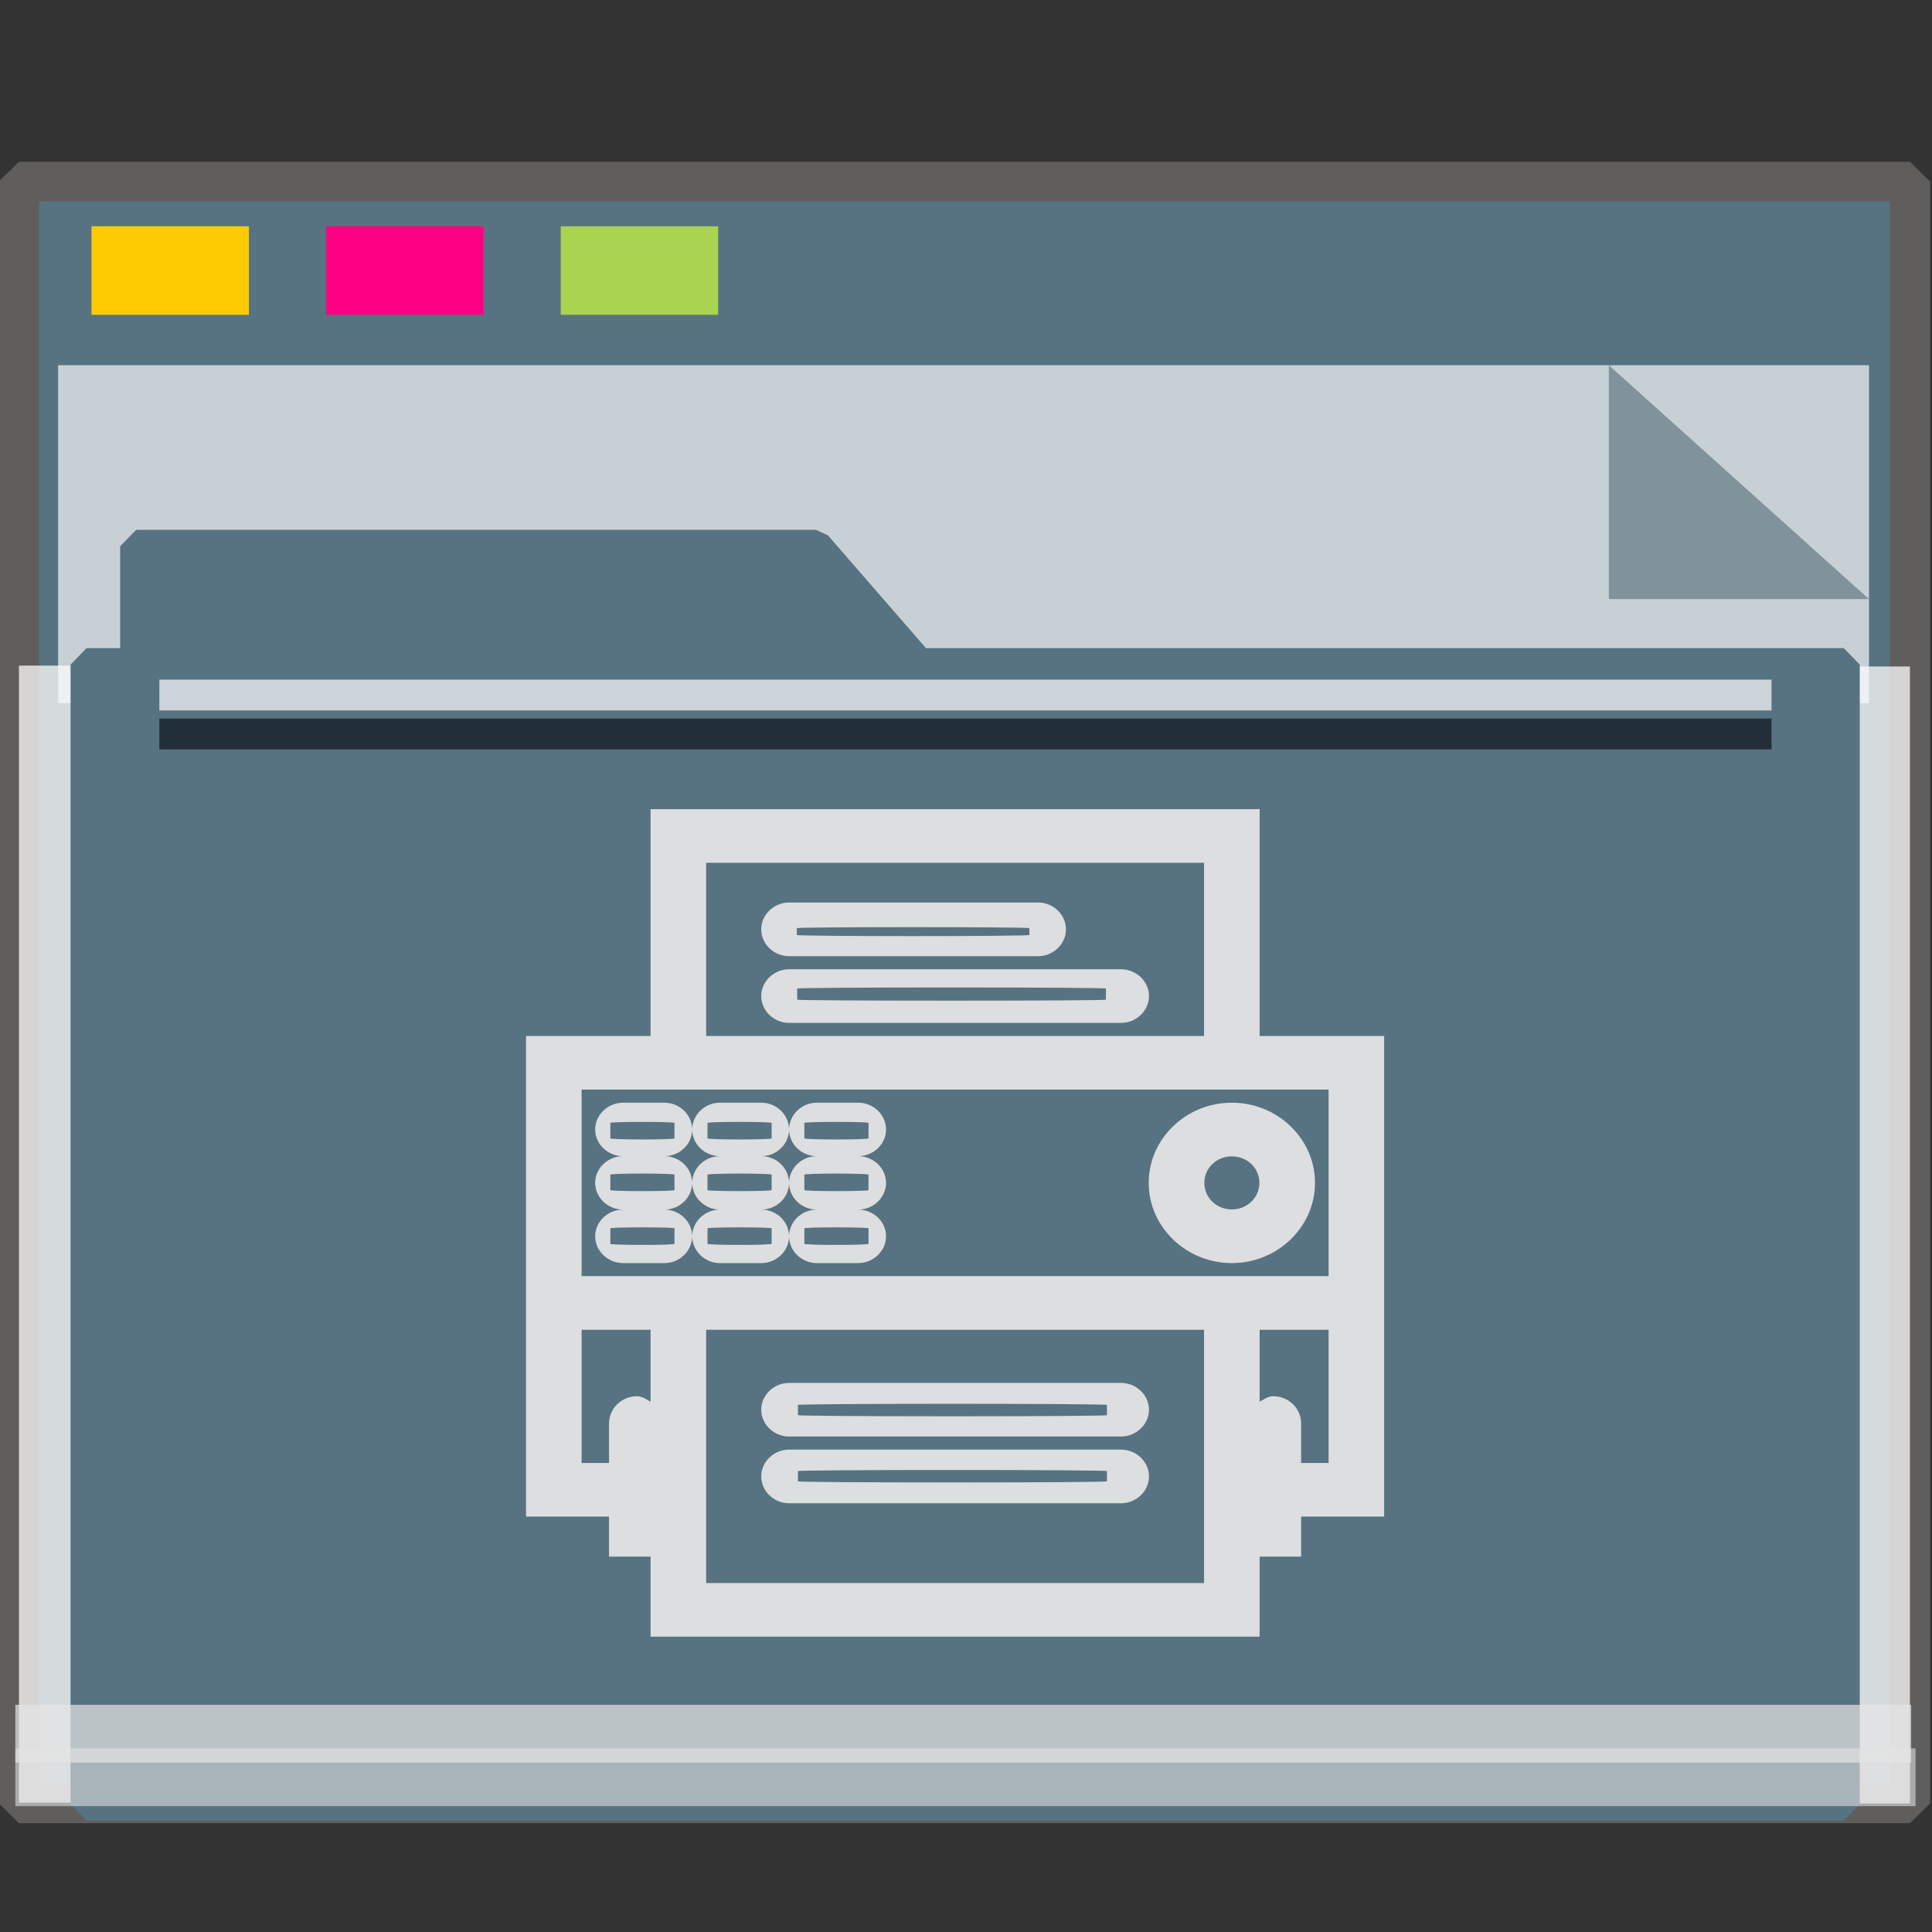 <?xml version="1.0" encoding="UTF-8" standalone="no"?>
<svg
   xmlns:dc="http://purl.org/dc/elements/1.1/"
   xmlns:cc="http://creativecommons.org/ns#"
   xmlns:rdf="http://www.w3.org/1999/02/22-rdf-syntax-ns#"
   xmlns:svg="http://www.w3.org/2000/svg"
   xmlns="http://www.w3.org/2000/svg"
   xmlns:sodipodi="http://sodipodi.sourceforge.net/DTD/sodipodi-0.dtd"
   xmlns:inkscape="http://www.inkscape.org/namespaces/inkscape"
   inkscape:version="1.0beta2 (2b71d25d45, 2019-12-03)"
   sodipodi:docname="folder-print.svg"
   id="SVGRoot"
   version="1.1"
   viewBox="0 0 64 64"
   height="64px"
   width="64px">
  <rect x="0" y="0" width="64" height="64" fill="#333333" stroke="none"/>
  <sodipodi:namedview
     inkscape:document-rotation="0"
     inkscape:snap-global="false"
     inkscape:snap-to-guides="false"
     inkscape:snap-grids="false"
     inkscape:snap-page="true"
     inkscape:snap-object-midpoints="true"
     inkscape:grid-bbox="true"
     inkscape:lockguides="true"
     inkscape:window-maximized="1"
     inkscape:window-y="21"
     inkscape:window-x="0"
     inkscape:window-height="1027"
     inkscape:window-width="1920"
     units="px"
     inkscape:pagecheckerboard="false"
     inkscape:showpageshadow="false"
     showgrid="false"
     inkscape:current-layer="print"
     inkscape:document-units="px"
     inkscape:cy="34.937892"
     inkscape:cx="32"
     inkscape:zoom="29.175434"
     inkscape:pageshadow="2"
     inkscape:pageopacity="0.0"
     borderopacity="1.0"
     bordercolor="#666666"
     pagecolor="#E5E5E5"
     id="base" />
  <defs
     id="defs2" />
  <g
     inkscape:label="Layer 1"
     inkscape:groupmode="layer"
     id="layer1">
    <g
       transform="matrix(0.984,0,0,0.963,-3.199,-18.562)"
       id="g938">
      <g
         transform="matrix(0.995,0,0,1,0.645,-1.038)"
         id="g1521">
        <g
           id="g852">
          <rect
             style="opacity:1;fill:#577280;fill-opacity:1;fill-rule:nonzero;stroke:#5f5e5c;stroke-width:1.361;stroke-linecap:square;stroke-linejoin:bevel;stroke-miterlimit:4;stroke-dasharray:none;stroke-opacity:1;paint-order:markers stroke fill"
             id="rect817"
             width="63.981"
             height="55.79"
             x="3.26"
             y="26.559" />
          <rect
             y="-67.24"
             x="43.239"
             height="1.928"
             width="39.113"
             id="rect1500"
             style="opacity:1;fill:#fefbfb;fill-opacity:0.755;fill-rule:nonzero;stroke:none;stroke-width:0.069;stroke-linecap:square;stroke-linejoin:bevel;stroke-miterlimit:4;stroke-dasharray:none;stroke-opacity:0.796;paint-order:markers stroke fill"
             transform="rotate(90)" />
          <rect
             transform="rotate(90)"
             style="opacity:1;fill:#fefbfb;fill-opacity:0.755;fill-rule:nonzero;stroke:none;stroke-width:0.081;stroke-linecap:square;stroke-linejoin:bevel;stroke-miterlimit:4;stroke-dasharray:none;stroke-opacity:0.796;paint-order:markers stroke fill"
             id="rect1498"
             width="39.113"
             height="2.615"
             x="43.209"
             y="-5.875" />
          <g
             id="g851"
             transform="matrix(0.267,0,0,0.377,-8.229,12.423)"
             style="opacity:0.693">
            <path
               id="rect831"
               d="M 47.996,54.25 H 277.469 V 85.091 H 47.996 Z"
               style="opacity:1;fill:#f8fafa;fill-opacity:1;fill-rule:nonzero;stroke:none;stroke-width:0.67;stroke-linecap:square;stroke-linejoin:bevel;stroke-miterlimit:4;stroke-dasharray:none;stroke-opacity:0.796;paint-order:markers stroke fill"
               inkscape:connector-curvature="0" />
            <path
               sodipodi:nodetypes="cccc"
               inkscape:connector-curvature="0"
               id="path1496"
               d="M 277.469,75.592 244.5,54.25 v 21.342 z"
               style="opacity:1;fill:#93a2a5;fill-opacity:1;fill-rule:nonzero;stroke:none;stroke-width:0.211;stroke-linecap:square;stroke-linejoin:bevel;stroke-miterlimit:4;stroke-dasharray:none;stroke-opacity:0.796;paint-order:markers stroke fill" />
          </g>
          <g
             transform="matrix(0.929,0,0,0.974,2.527,4.016)"
             style="fill:#577280;fill-opacity:1;stroke:#577280;stroke-width:1.162;stroke-miterlimit:4;stroke-dasharray:none;stroke-opacity:1"
             id="g1484">
            <path
               inkscape:connector-curvature="0"
               d="m 5.056,36.026 h 24.762 l 3.746,4.178 H 5.056 Z M 3.25,40.204 h 64 v 40.251 h -64 z"
               style="opacity:1;fill:#577280;fill-opacity:1;fill-rule:nonzero;stroke:#577280;stroke-width:1.162;stroke-linecap:square;stroke-linejoin:bevel;stroke-miterlimit:4;stroke-dasharray:none;stroke-opacity:1;paint-order:markers stroke fill"
               id="rect821"
               sodipodi:nodetypes="cccccccccc" />
          </g>
          <rect
             y="28.097"
             x="5.715"
             height="3.046"
             width="5.326"
             id="rect825"
             style="opacity:1;fill:#ffcc00;fill-opacity:0.993;fill-rule:nonzero;stroke:none;stroke-width:0.477;stroke-linecap:square;stroke-linejoin:bevel;stroke-miterlimit:4;stroke-dasharray:none;stroke-opacity:1;paint-order:markers stroke fill" />
          <rect
             style="opacity:1;fill:#ff0084;fill-opacity:0.993;fill-rule:nonzero;stroke:none;stroke-width:0.477;stroke-linecap:square;stroke-linejoin:bevel;stroke-miterlimit:4;stroke-dasharray:none;stroke-opacity:1;paint-order:markers stroke fill"
             id="rect827"
             width="5.326"
             height="3.046"
             x="13.653"
             y="28.097" />
          <rect
             y="28.097"
             x="21.591"
             height="3.046"
             width="5.326"
             id="rect829"
             style="opacity:1;fill:#aad450;fill-opacity:0.993;fill-rule:nonzero;stroke:none;stroke-width:0.477;stroke-linecap:square;stroke-linejoin:bevel;stroke-miterlimit:4;stroke-dasharray:none;stroke-opacity:1;paint-order:markers stroke fill" />
          <rect
             y="78.957"
             x="3.138"
             height="1.987"
             width="64.144"
             id="rect855"
             style="opacity:0.704;fill:#E5E5E5;fill-opacity:0.997;fill-rule:nonzero;stroke:none;stroke-width:0.09;stroke-linecap:square;stroke-linejoin:bevel;stroke-miterlimit:4;stroke-dasharray:none;stroke-opacity:0.796;paint-order:markers stroke fill" />
          <rect
             style="opacity:0.597;fill:#E5E5E5;fill-opacity:0.969;fill-rule:nonzero;stroke:none;stroke-width:0.09;stroke-linecap:square;stroke-linejoin:bevel;stroke-miterlimit:4;stroke-dasharray:none;stroke-opacity:0.796;paint-order:markers stroke fill"
             id="rect853"
             width="64.293"
             height="1.987"
             x="3.138"
             y="80.456" />
          <rect
             y="43.692"
             x="8.01"
             height="1.06"
             width="54.548"
             id="rect1504"
             style="opacity:0.704;fill:#fcfdff;fill-opacity:1;fill-rule:nonzero;stroke:none;stroke-width:0.061;stroke-linecap:square;stroke-linejoin:bevel;stroke-miterlimit:4;stroke-dasharray:none;stroke-opacity:0.796;paint-order:markers stroke fill" />
          <rect
             style="opacity:0.597;fill:#000207;fill-opacity:1;fill-rule:nonzero;stroke:none;stroke-width:0.061;stroke-linecap:square;stroke-linejoin:bevel;stroke-miterlimit:4;stroke-dasharray:none;stroke-opacity:0.796;paint-order:markers stroke fill"
             id="rect1523"
             width="54.548"
             height="1.06"
             x="8.01"
             y="45.031" />
          <g
             style="fill:none;stroke:#fafafa;stroke-width:1.42;stroke-miterlimit:4;stroke-dasharray:none;stroke-opacity:0.839"
             id="print"
             transform="matrix(0.725,0,0,0.719,-356.296,-383.965)">
            <path
               transform="matrix(1.407,0,0,1.443,494.833,561.945)"
               d="M 21.736 27.059 L 21.736 34.58 L 17.605 34.58 L 17.605 50.514 L 20.359 50.514 L 20.359 51.842 L 21.736 51.842 L 21.736 54.496 L 41.938 54.496 L 41.938 51.842 L 43.314 51.842 L 43.314 50.514 L 46.068 50.514 L 46.068 34.58 L 41.938 34.58 L 41.938 27.059 L 21.736 27.059 z M 23.58 28.838 L 40.094 28.838 L 40.094 34.58 L 23.58 34.58 L 23.58 28.838 z M 26.33 30.154 C 25.826 30.154 25.406 30.559 25.406 31.045 C 25.406 31.53 25.826 31.934 26.33 31.934 L 34.59 31.934 C 35.094 31.934 35.514 31.53 35.514 31.045 C 35.514 30.559 35.094 30.154 34.59 30.154 L 26.33 30.154 z M 30.443 30.971 C 32.579 30.971 34.301 30.985 34.301 31.004 L 34.301 31.232 C 34.301 31.251 32.579 31.268 30.443 31.268 C 28.307 31.268 26.588 31.251 26.588 31.232 L 26.588 31.004 C 26.588 30.985 28.307 30.971 30.443 30.971 z M 26.33 32.367 C 25.826 32.367 25.406 32.77 25.406 33.256 C 25.406 33.741 25.826 34.145 26.33 34.145 L 37.344 34.145 C 37.847 34.145 38.268 33.741 38.268 33.256 C 38.268 32.77 37.847 32.367 37.344 32.367 L 26.33 32.367 z M 31.396 32.971 L 32.043 32.971 C 34.701 32.971 36.84 32.987 36.84 33.006 L 36.84 33.375 C 36.84 33.394 34.701 33.408 32.043 33.408 L 31.396 33.408 C 28.739 33.408 26.6 33.394 26.6 33.375 L 26.6 33.006 C 26.6 32.987 28.739 32.971 31.396 32.971 z M 19.449 36.357 L 22.199 36.357 L 41.475 36.357 L 44.225 36.357 L 44.225 42.541 L 19.449 42.541 L 19.449 36.357 z M 20.822 36.791 C 20.319 36.791 19.898 37.194 19.898 37.68 C 19.898 38.16 20.311 38.557 20.809 38.564 C 20.311 38.572 19.898 38.968 19.898 39.449 C 19.898 39.931 20.314 40.33 20.812 40.336 C 20.314 40.343 19.898 40.737 19.898 41.219 C 19.898 41.704 20.319 42.109 20.822 42.109 L 22.199 42.109 C 22.699 42.109 23.11 41.709 23.117 41.229 C 23.124 41.709 23.535 42.109 24.035 42.109 L 25.412 42.109 C 25.911 42.109 26.322 41.712 26.33 41.232 C 26.338 41.712 26.749 42.109 27.248 42.109 L 28.625 42.109 C 29.129 42.109 29.547 41.704 29.547 41.219 C 29.547 40.737 29.133 40.342 28.635 40.336 C 29.133 40.33 29.547 39.931 29.547 39.449 C 29.547 38.968 29.134 38.572 28.637 38.564 C 29.134 38.557 29.547 38.16 29.547 37.68 C 29.547 37.194 29.129 36.791 28.625 36.791 L 27.248 36.791 C 26.749 36.791 26.338 37.189 26.33 37.668 C 26.322 37.189 25.911 36.791 25.412 36.791 L 24.035 36.791 C 23.535 36.791 23.124 37.189 23.117 37.67 C 23.11 37.19 22.699 36.791 22.199 36.791 L 20.822 36.791 z M 41.016 36.791 C 39.499 36.791 38.258 37.987 38.258 39.449 C 38.258 40.911 39.499 42.109 41.016 42.109 C 42.532 42.109 43.775 40.911 43.775 39.449 C 43.775 37.987 42.532 36.791 41.016 36.791 z M 21.467 37.428 C 22.055 37.428 22.529 37.442 22.529 37.461 L 22.529 37.975 C 22.529 37.994 22.055 38.01 21.467 38.01 C 20.878 38.01 20.402 37.994 20.402 37.975 L 20.402 37.461 C 20.402 37.442 20.878 37.428 21.467 37.428 z M 24.689 37.428 C 25.278 37.428 25.752 37.442 25.752 37.461 L 25.752 37.975 C 25.752 37.994 25.278 38.01 24.689 38.01 C 24.101 38.01 23.625 37.994 23.625 37.975 L 23.625 37.461 C 23.625 37.442 24.101 37.428 24.689 37.428 z M 27.902 37.428 C 28.491 37.428 28.965 37.442 28.965 37.461 L 28.965 37.975 C 28.965 37.994 28.491 38.01 27.902 38.01 C 27.314 38.01 26.838 37.994 26.838 37.975 L 26.838 37.461 C 26.838 37.442 27.314 37.428 27.902 37.428 z M 23.117 37.691 C 23.124 38.167 23.53 38.557 24.023 38.564 C 23.53 38.572 23.124 38.964 23.117 39.439 C 23.11 38.964 22.704 38.572 22.211 38.564 C 22.704 38.557 23.111 38.167 23.117 37.691 z M 26.33 37.693 C 26.338 38.168 26.742 38.557 27.234 38.564 C 26.742 38.572 26.338 38.963 26.33 39.438 C 26.322 38.963 25.918 38.572 25.426 38.564 C 25.918 38.557 26.322 38.168 26.33 37.693 z M 41.016 38.57 C 41.523 38.57 41.93 38.96 41.93 39.449 C 41.93 39.938 41.523 40.33 41.016 40.33 C 40.508 40.33 40.104 39.938 40.104 39.449 C 40.104 38.96 40.508 38.57 41.016 38.57 z M 21.467 39.141 C 22.055 39.141 22.529 39.157 22.529 39.176 L 22.529 39.689 C 22.529 39.708 22.055 39.723 21.467 39.723 C 20.878 39.723 20.402 39.708 20.402 39.689 L 20.402 39.176 C 20.402 39.157 20.878 39.141 21.467 39.141 z M 24.689 39.141 C 25.278 39.141 25.752 39.157 25.752 39.176 L 25.752 39.689 C 25.752 39.708 25.278 39.723 24.689 39.723 C 24.101 39.723 23.625 39.708 23.625 39.689 L 23.625 39.176 C 23.625 39.157 24.101 39.141 24.689 39.141 z M 27.902 39.141 C 28.491 39.141 28.965 39.157 28.965 39.176 L 28.965 39.689 C 28.965 39.708 28.491 39.723 27.902 39.723 C 27.314 39.723 26.838 39.708 26.838 39.689 L 26.838 39.176 C 26.838 39.157 27.314 39.141 27.902 39.141 z M 23.117 39.459 C 23.124 39.936 23.531 40.33 24.025 40.336 C 23.531 40.343 23.124 40.734 23.117 41.211 C 23.11 40.735 22.703 40.342 22.209 40.336 C 22.703 40.33 23.111 39.936 23.117 39.459 z M 26.33 39.463 C 26.338 39.938 26.743 40.33 27.236 40.336 C 26.743 40.343 26.338 40.732 26.33 41.207 C 26.322 40.732 25.915 40.342 25.422 40.336 C 25.915 40.33 26.322 39.938 26.33 39.463 z M 21.467 40.924 C 22.055 40.924 22.529 40.938 22.529 40.957 L 22.529 41.471 C 22.529 41.49 22.055 41.506 21.467 41.506 C 20.878 41.506 20.402 41.49 20.402 41.471 L 20.402 40.957 C 20.402 40.938 20.878 40.924 21.467 40.924 z M 24.689 40.924 C 25.278 40.924 25.752 40.938 25.752 40.957 L 25.752 41.471 C 25.752 41.49 25.278 41.506 24.689 41.506 C 24.101 41.506 23.625 41.49 23.625 41.471 L 23.625 40.957 C 23.625 40.938 24.101 40.924 24.689 40.924 z M 27.902 40.924 C 28.491 40.924 28.965 40.938 28.965 40.957 L 28.965 41.471 C 28.965 41.49 28.491 41.506 27.902 41.506 C 27.314 41.506 26.838 41.49 26.838 41.471 L 26.838 40.957 C 26.838 40.938 27.314 40.924 27.902 40.924 z M 19.449 44.32 L 21.736 44.32 L 21.736 46.707 C 21.595 46.622 21.457 46.523 21.281 46.523 C 20.778 46.523 20.359 46.929 20.359 47.414 L 20.359 48.736 L 19.449 48.736 L 19.449 44.32 z M 23.58 44.32 L 40.094 44.32 L 40.094 51.395 L 40.094 52.717 L 23.58 52.717 L 23.58 51.395 L 23.58 44.32 z M 41.938 44.32 L 44.225 44.32 L 44.225 48.736 L 43.314 48.736 L 43.314 47.414 C 43.314 46.929 42.896 46.523 42.393 46.523 C 42.216 46.523 42.079 46.622 41.938 46.707 L 41.938 44.32 z M 26.33 46.082 C 25.826 46.082 25.406 46.485 25.406 46.971 C 25.406 47.456 25.826 47.859 26.33 47.859 L 37.344 47.859 C 37.847 47.859 38.268 47.456 38.268 46.971 C 38.268 46.485 37.847 46.082 37.344 46.082 L 26.33 46.082 z M 31.422 46.775 L 32.076 46.775 C 34.734 46.775 36.873 46.792 36.873 46.811 L 36.873 47.152 C 36.873 47.171 34.734 47.188 32.076 47.188 L 31.422 47.188 C 28.764 47.188 26.625 47.171 26.625 47.152 L 26.625 46.811 C 26.625 46.792 28.764 46.775 31.422 46.775 z M 26.33 48.293 C 25.826 48.293 25.406 48.696 25.406 49.182 C 25.406 49.667 25.826 50.072 26.33 50.072 L 37.344 50.072 C 37.847 50.072 38.268 49.667 38.268 49.182 C 38.268 48.696 37.847 48.293 37.344 48.293 L 26.33 48.293 z M 31.422 48.969 L 32.076 48.969 C 34.734 48.969 36.873 48.985 36.873 49.004 L 36.873 49.346 C 36.873 49.365 34.734 49.381 32.076 49.381 L 31.422 49.381 C 28.764 49.381 26.625 49.365 26.625 49.346 L 26.625 49.004 C 26.625 48.985 28.764 48.969 31.422 48.969 z "
               style="color:#E5E5E5;font-style:normal;font-variant:normal;font-weight:normal;font-stretch:normal;font-size:medium;line-height:normal;font-family:sans-serif;font-variant-ligatures:normal;font-variant-position:normal;font-variant-caps:normal;font-variant-numeric:normal;font-variant-alternates:normal;font-variant-east-asian:normal;font-feature-settings:normal;font-variation-settings:normal;text-indent:0;text-align:start;text-decoration:none;text-decoration-line:none;text-decoration-style:solid;text-decoration-color:#E5E5E5;letter-spacing:normal;word-spacing:normal;text-transform:none;writing-mode:lr-tb;direction:ltr;text-orientation:mixed;dominant-baseline:auto;baseline-shift:baseline;text-anchor:start;white-space:normal;shape-padding:0;shape-margin:0;inline-size:0;clip-rule:nonzero;display:inline;overflow:visible;visibility:visible;opacity:1;isolation:auto;mix-blend-mode:normal;color-interpolation:sRGB;color-interpolation-filters:linearRGB;solid-color:#E5E5E5;solid-opacity:1;vector-effect:none;fill:#E5E5E5;fill-opacity:0.933;fill-rule:nonzero;stroke:none;stroke-width:0.911;stroke-linecap:butt;stroke-linejoin:miter;stroke-miterlimit:4;stroke-dasharray:none;stroke-dashoffset:0;stroke-opacity:1;color-rendering:auto;image-rendering:auto;shape-rendering:auto;text-rendering:auto;enable-background:accumulate;stop-color:#E5E5E5;stop-opacity:1"
               id="path852" />
          </g>
        </g>
      </g>
    </g>
  </g>
</svg>

